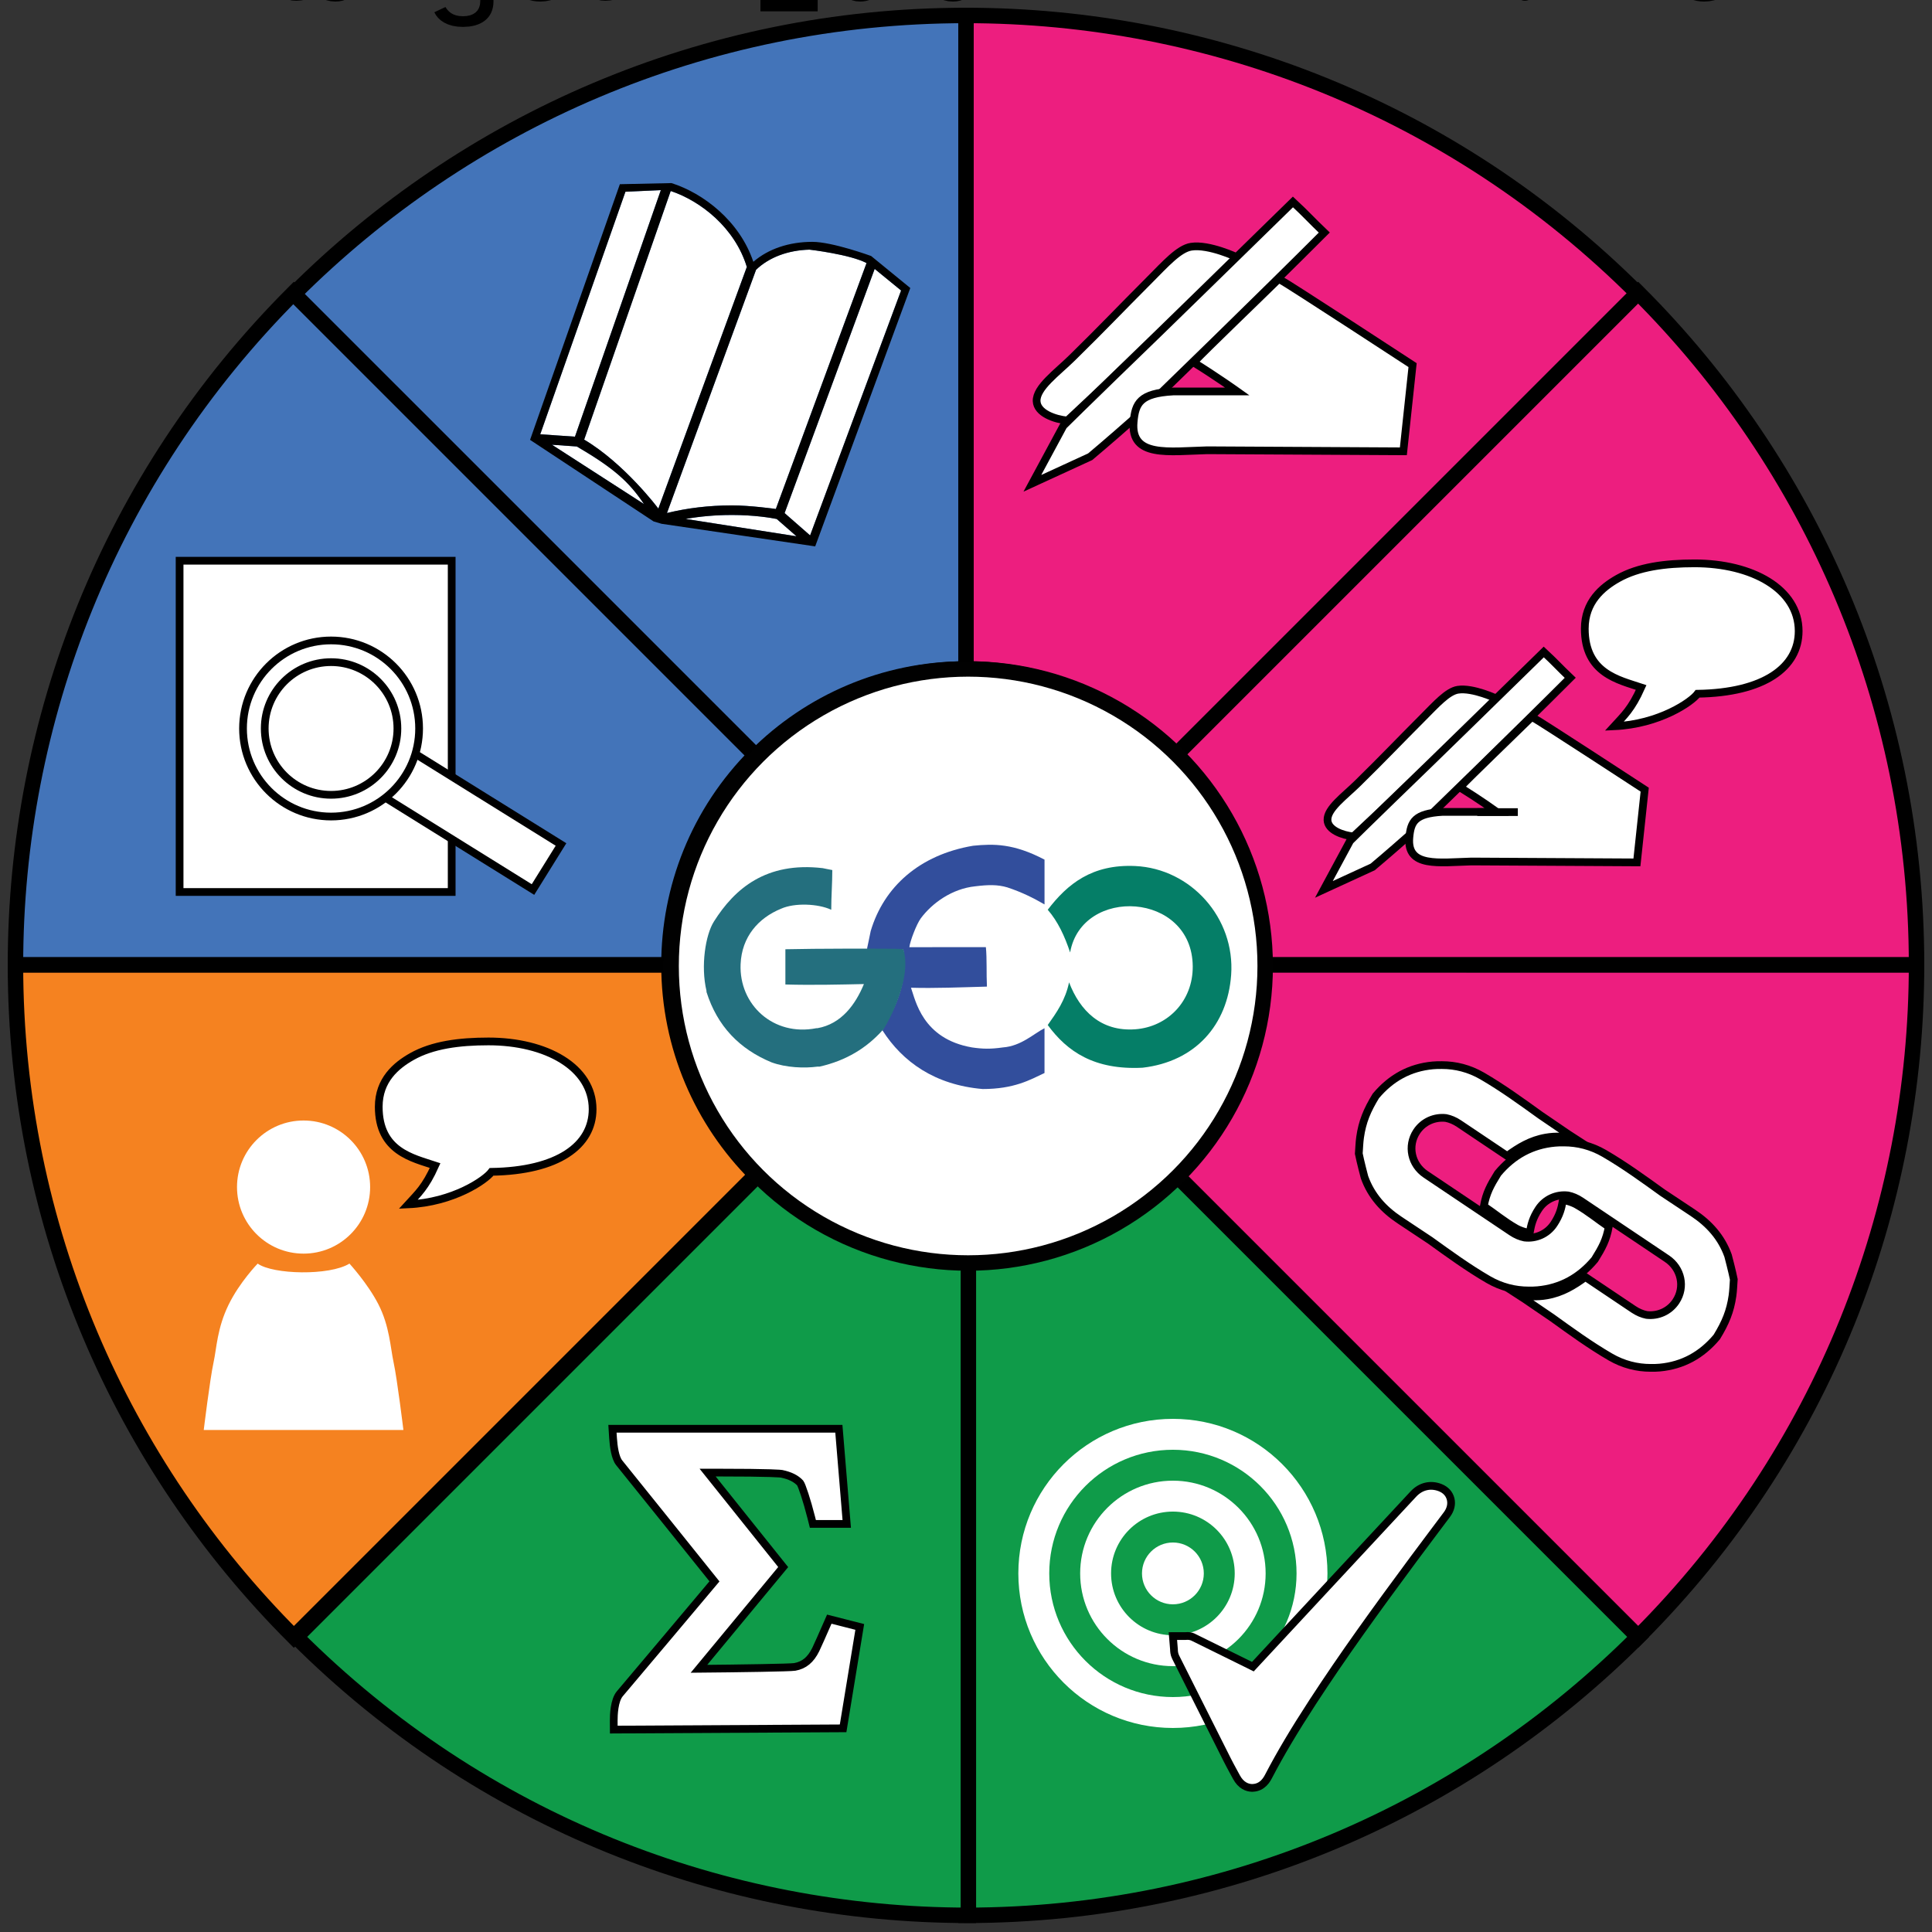 <?xml version="1.0" encoding="UTF-8"?>
<svg:svg id="NA" height="100" width="100" xmlns:xlink="http://www.w3.org/1999/xlink" xmlns:svg="http://www.w3.org/2000/svg" version="1.1">
    <svg:rect width="100%" height="100%" fill="#333333" stroke="none"/>
    <svg:svg viewBox="0 0 100 100" preserveAspectRatio="xMinYMin meet">
        <svg:g transform="scale(0.4)" id="size_group" class="size_group">
            <!-- Facets Group Opening -->
            <svg:g id="facets_group" class="facets_group">
                <!-- Producer Profile -->
                <svg:g id="producer_profile" class="producer_profile">
                    <svg:title>Producer Profile
                        Organisation name: Animal and Plant Biology and Ecology Department (Autonomous University of Barcelona).</svg:title>
                    <svg:a target="_blank" xlink:href="http://geolabel.net/api/v1/drilldown?metadata=http://schemas.geoviqua.org/GVQ/4.0/example_documents/PQMs/DigitalClimaticAtlas_mt_an_GEOlabel.xml&amp;facet=producer_profile">
                        <svg:path d="M152.178,97.822l59.796-59.795
							C187.958,14.008,156.478,2,125,2l0,84.563C134.837,86.563,144.674,90.316,152.178,97.822z" stroke-miterlimit="10" stroke-width="2" stroke="#000000" fill="#ED1E7F"/>
                        <svg:path d="M154.14,31.925
								c2.306-0.358,5.972,1.384,5.972,1.384c-7.198,7.265-17.221,16.66-21.993,21.108c-1.67-0.165-3.921-0.971-3.979-2.51
								c-0.066-1.755,2.612-3.657,4.608-5.616c4.082-4.008,6.06-6.125,10.018-10.091C150.775,34.184,152.558,32.167,154.14,31.925z" stroke-miterlimit="10" stroke-width="1" stroke="#000000" fill="#FFFFFF"/>
                        <svg:path d="M167.306,26.13
								c1.821,1.689,2.298,2.29,4.055,3.965c-7.401,7.411-22.163,21.813-24.745,24.211c-2.907,2.581-5.549,4.796-5.549,4.796
								l-7.479,3.439l4.013-7.443c0,0,4.047-3.986,6.425-6.279C151.787,41.333,159.915,33.34,167.306,26.13z" stroke-miterlimit="10" stroke-width="1" stroke="#000000" fill="#FFFFFF"/>
                        <svg:path d="M182.787,47.247l-1.194,11.154l-25.367-0.137
								c-4.976,0.13-9.948,0.983-9.535-3.671c0.214-2.416,0.819-3.699,5.114-3.937h8.306c0,0-2.658-1.896-5.663-3.763
								c1.758-1.844,8.417-8.233,11.033-10.81C167.033,36.949,182.787,47.247,182.787,47.247z" stroke-miterlimit="10" stroke-width="1" stroke="#000000" fill="#FFFFFF"/>
                    </svg:a>
                </svg:g>
			
                <!-- Lineage -->
                <svg:g id="lineage" class="lineage">
                    <svg:title>Lineage Information
                        Number of process steps: 15.</svg:title>
                    <svg:a target="_blank" xlink:href="http://geolabel.net/api/v1/drilldown?metadata=http://schemas.geoviqua.org/GVQ/4.0/example_documents/PQMs/DigitalClimaticAtlas_mt_an_GEOlabel.xml&amp;facet=lineage_information">
                        <svg:path d="M152.178,152.021l59.795,59.794
			C235.991,187.799,248,156.321,248,124.844l-84.563-0.001C163.437,134.68,159.684,144.517,152.178,152.021z" stroke-miterlimit="10" stroke-width="2" stroke="#000000" fill="#ED1E7F"/>
                        <svg:path d="M180.26,138.392" stroke-miterlimit="10" stroke-width="2" stroke="#FFFFFF" fill="none"/>
                        <svg:path d="
			M198.977,166.95c3.001-0.276,5.433-1.629,7.384-3.96c0.974-1.57,1.49-2.521,1.815-4.25c-1.401-0.94-2.581-1.956-4.189-2.871
			c-0.539-0.307-1.866-0.759-1.787-0.384c-0.142,0.803-0.347,1.723-1.121,2.895c-0.863,1.308-2.346,1.931-3.802,1.758
			c-0.557-0.114-1.122-0.344-1.696-0.73c-3.696-2.486-7.398-4.966-11.098-7.448c-1.875-1.259-2.389-3.685-1.172-5.528
			c0.863-1.308,2.346-1.931,3.801-1.759c0.557,0.114,1.123,0.344,1.697,0.73c2.202,1.481,4.015,2.695,6.219,4.174
			c1.52-1.11,3.024-2.03,5-2.375c1.331-0.233,2.454-0.12,3.62,0.041c-0.698-0.446-3.011-2.064-4.323-2.938
			c-2.435-1.753-4.902-3.548-7.528-5.071c-1.674-0.972-3.457-1.41-5.202-1.41c-0.388-0.008-0.781,0-1.182,0.037
			c-3.001,0.276-5.433,1.629-7.384,3.96c-1.125,1.839-1.747,3.33-2.032,5.333c-0.1,0.702-0.115,1.416-0.169,2.124
			c0.189,0.959,0.714,2.987,0.74,3.059c0.857,2.395,2.461,4.166,4.557,5.554c1.313,0.87,2.625,1.741,3.937,2.614
			c2.436,1.754,4.904,3.549,7.531,5.074c1.674,0.972,3.457,1.41,5.202,1.41C198.183,166.995,198.576,166.986,198.977,166.95z" stroke-miterlimit="10" stroke-width="1" stroke="#000000" fill="#FFFFFF" clip-rule="evenodd" fill-rule="evenodd"/>
                        <svg:path d="
			M201.202,147.875c-3.001,0.276-5.433,1.629-7.384,3.96c-0.974,1.57-1.49,2.521-1.815,4.25c1.401,0.94,2.581,1.956,4.189,2.871
			c0.539,0.307,1.866,0.759,1.787,0.384c0.142-0.803,0.347-1.723,1.121-2.895c0.863-1.308,2.346-1.931,3.802-1.758
			c0.557,0.114,1.122,0.344,1.696,0.73c3.696,2.486,7.398,4.966,11.098,7.448c1.875,1.259,2.389,3.685,1.172,5.528
			c-0.863,1.308-2.346,1.931-3.801,1.759c-0.557-0.114-1.123-0.344-1.697-0.73c-2.202-1.481-4.015-2.695-6.219-4.174
			c-1.52,1.11-3.024,2.03-5,2.375c-1.331,0.233-2.454,0.12-3.62-0.041c0.698,0.446,3.011,2.064,4.323,2.938
			c2.435,1.753,4.902,3.548,7.528,5.071c1.674,0.972,3.457,1.41,5.202,1.41c0.388,0.008,0.781,0,1.182-0.037
			c3.001-0.276,5.433-1.629,7.384-3.96c1.125-1.839,1.747-3.33,2.032-5.333c0.1-0.702,0.115-1.416,0.169-2.124
			c-0.189-0.959-0.714-2.987-0.74-3.059c-0.857-2.395-2.461-4.166-4.557-5.554c-1.313-0.87-2.625-1.741-3.937-2.614
			c-2.436-1.754-4.904-3.549-7.531-5.074c-1.674-0.972-3.457-1.41-5.202-1.41C201.996,147.829,201.603,147.838,201.202,147.875z" stroke-miterlimit="10" stroke-width="1" stroke="#000000" fill="#FFFFFF" clip-rule="evenodd" fill-rule="evenodd"/>
                    </svg:a>
                </svg:g>

                <!-- Producer Comments -->
                <svg:g id="producer_comments" class="producer_comments">
                    <svg:title>Producer Comments
                        Supplemental information: unavailable. 
                        First of 2 known issues: Some methodological constraints can be defined.</svg:title>
                    <svg:a> target="_blank" xlink:href="http://geolabel.net/api/v1/drilldown?metadata=http://schemas.geoviqua.org/GVQ/4.0/example_documents/PQMs/DigitalClimaticAtlas_mt_an_GEOlabel.xml&amp;facet=producer_comments">
                        <svg:path d="M163.437,124.843H248
			c0-33.965-13.768-64.716-36.026-86.974l-59.795,59.794C159.135,104.619,163.437,114.229,163.437,124.843z" stroke-miterlimit="10" stroke-width="2" stroke="#000000" fill="#ED1E7F"/>
                        <svg:path d="M188.653,89.253c1.945-0.302,5.039,1.167,5.039,1.167
			c-6.073,6.13-14.53,14.059-18.557,17.812c-1.409-0.141-3.309-0.82-3.358-2.119c-0.056-1.48,2.205-3.086,3.888-4.739
			c3.445-3.38,5.113-5.168,8.452-8.515C185.815,91.159,187.318,89.458,188.653,89.253z" stroke-width="1" stroke-miterlimit="10" stroke="#000000" fill="#FFFFFF"/>
                        <svg:path d="M199.762,84.364c1.537,1.424,1.94,1.931,3.423,3.345
			c-6.245,6.253-18.702,18.405-20.879,20.428c-2.453,2.179-4.681,4.047-4.681,4.047l-6.313,2.901l3.385-6.281
			c0,0,3.415-3.363,5.421-5.298C186.669,97.192,193.528,90.447,199.762,84.364z" stroke-width="1" stroke-miterlimit="10" stroke="#000000" fill="#FFFFFF"/>
                        <svg:path d="M212.824,102.18l-1.007,9.414l-21.402-0.117
			c-4.201,0.109-8.396,0.829-8.046-3.098c0.181-2.039,0.69-3.121,4.314-3.321h7.009c0,0-2.244-1.6-4.778-3.176
			c1.483-1.555,7.1-6.947,9.309-9.12C199.533,93.493,212.824,102.18,212.824,102.18z" stroke-width="1" stroke-miterlimit="10" stroke="#000000" fill="#FFFFFF"/>
                        <svg:line y2="105.085" x2="196.407" y1="105.085" x1="191.161" stroke-miterlimit="10" stroke="#000000" fill="none"/>
                        <svg:path d="M219.269,72.897c-3.805,0-7.246,0.454-9.912,1.958
			c-2.04,1.151-4.286,3.034-4.286,6.494c0.001,5.772,4.373,6.634,7.295,7.61c-1.253,2.804-2.225,3.635-3.487,5.02
			c5.856-0.267,10-3.14,10.791-4.208c8.587-0.133,13.083-3.408,13.077-8.111C232.741,76.221,226.722,72.897,219.269,72.897z" stroke-width="1" stroke-miterlimit="10" stroke="#000000" fill="#FFFFFF"/>
                    </svg:a>
                </svg:g>


                <!-- Standards Compliance -->
                <svg:g id="standards_compliance" class="standards_compliance">

                    <svg:title>Standards Compliance
                        Standard name: ISO 19115:2003/19139, version 1.0.</svg:title>
                    <svg:a> target="_blank" xlink:href="http://geolabel.net/api/v1/drilldown?metadata=http://schemas.geoviqua.org/GVQ/4.0/example_documents/PQMs/DigitalClimaticAtlas_mt_an_GEOlabel.xml&amp;facet=standards_complaince">
                        <svg:path d="M125,163.28v84.563
			c33.965,0,64.715-13.768,86.975-36.027l-59.796-59.795C145.223,158.977,135.614,163.28,125,163.28z" stroke-miterlimit="10" stroke-width="2" stroke="#000000" fill="#0F9B49"/>
                        <svg:path d="M151.773,187.599c-8.837,0-16,7.164-16,16s7.163,16,16,16s16-7.164,16-16S160.61,187.599,151.773,187.599z
			 M151.773,215.599c-6.627,0-12-5.372-12-12s5.373-12,12-12s12,5.372,12,12S158.4,215.599,151.773,215.599z" fill="none"/>
                        <svg:path d="M151.773,183.599c-11.046,0-20,8.954-20,20
			s8.954,20,20,20s20-8.954,20-20S162.819,183.599,151.773,183.599z M151.773,219.599c-8.837,0-16-7.164-16-16s7.163-16,16-16
			s16,7.164,16,16S160.61,219.599,151.773,219.599z" stroke-miterlimit="10" stroke-width="0,75" stroke="#000000" fill="#FFFFFF"/>
                        <svg:path d="M151.773,191.599c-6.627,0-12,5.372-12,12
			s5.373,12,12,12s12-5.372,12-12S158.4,191.599,151.773,191.599z M151.773,211.599c-4.418,0-8-3.582-8-8s3.582-8,8-8s8,3.582,8,8
			S156.191,211.599,151.773,211.599z" stroke-miterlimit="10" stroke-width="0,75" stroke="#000000" fill="#FFFFFF"/>
                        <svg:circle r="4" cy="203.599" cx="151.773" stroke-miterlimit="10" stroke-width="0,75" stroke="#000000" fill="#FFFFFF"/>
                        <svg:path d="M187.716,193.992
			c-0.162-0.685-0.645-1.215-1.357-1.493c-1.251-0.488-2.524-0.186-3.466,0.825l-11.276,12.12c-3.174,3.411-6.348,6.822-9.495,10.219
			c-0.342-0.174-0.686-0.342-1.022-0.506l-1.692-0.834c-1.663-0.823-3.326-1.645-4.996-2.463c-0.292-0.141-0.619-0.202-1.024-0.155
			l-1.617,0.004l0.141,1.729c0.003,0.189,0.01,0.583,0.215,0.992c2.218,4.433,4.443,8.866,6.675,13.291
			c0.26,0.517,0.536,1.026,0.803,1.514l0.383,0.707c0.604,1.127,1.423,1.389,1.975,1.409l0.091,0.004l0.046-0.003
			c1.297-0.053,1.846-1.104,2.081-1.553c1.494-2.867,3.301-5.905,5.684-9.565c3.913-6.008,8.057-11.75,13.075-18.521
			c0.917-1.238,1.842-2.471,2.768-3.701l1.521-2.026C187.702,195.357,187.873,194.648,187.716,193.992z" stroke-miterlimit="10" stroke-width="1" stroke="#000000" fill="#FFFFFF"/>
                    </svg:a>
                </svg:g>


                <!-- Quality Information -->
                <svg:g id="quality_information" class="quality_information">
                    <svg:title>Quality Information
                        Quality information scope: dataset level</svg:title>
                    <svg:a> target="_blank" xlink:href="http://geolabel.net/api/v1/drilldown?metadata=http://schemas.geoviqua.org/GVQ/4.0/example_documents/PQMs/DigitalClimaticAtlas_mt_an_GEOlabel.xml&amp;facet=quality_information">
                        <svg:path d="M98.128,152.021l-59.795,59.794
			c24.018,24.019,55.496,36.027,86.974,36.027V163.28C115.47,163.28,105.633,159.527,98.128,152.021z" stroke-miterlimit="10" stroke-width="2" stroke="#000000" fill="#0F9B49"/>
                        <svg:path d="M107.311,209.518l-0.383,0.868
			c-0.381,0.875-1.188,2.7-1.373,3.071c-0.662,1.331-1.5,2.022-2.719,2.241c-0.543,0.097-7.227,0.199-12.391,0.244l10.899-13.165
			l-9.778-12.225l0.901-0.001c7.696,0,8.609,0.145,8.687,0.161c1.101,0.234,1.863,0.617,2.39,1.191
			c0.212,0.275,0.869,2.236,1.431,4.447l0.212,0.844h4.382l-1.021-12.311H79.251l0.076,1.189c0.074,1.107,0.272,2.563,0.797,3.214
			c2.51,3.103,10.165,12.648,12.326,15.344l-0.264,0.314c-2.605,3.1-9.064,10.784-11.98,14.224c-0.729,0.863-0.795,2.753-0.79,3.526
			l0.007,1.115l29.674-0.162l2.155-13.123L107.311,209.518z" stroke-miterlimit="10" stroke-width="1" stroke="#000000" fill="#FFFFFF"/>
                    </svg:a>
                </svg:g>

                <!-- User Feedback -->
                <svg:g id="user_feedback" class="user_feedback">
                    <svg:title>User Feedback
                        Number of feedbacks: 0. Average rating: 0,000000 (0 ratings).</svg:title>
                    <svg:a> target="_blank" xlink:href="http://geolabel.net/api/v1/drilldown?feedback=http://schemas.geoviqua.org/GVQ/4.0/example_documents/UQMs/example_feedback_summary.xml&amp;facet=user_feedback">
                        <svg:path d="M86.563,124.844H2
					c0,33.964,13.767,64.714,36.025,86.972l59.796-59.794C90.864,145.066,86.563,135.457,86.563,124.844z" stroke-miterlimit="10" stroke-width="2" stroke="#000000" fill="#F58220"/>
                        <svg:circle r="8.613" cy="153.606" cx="39.282" stroke-miterlimit="10" stroke-width="0,75" stroke="#000000" fill="#FFFFFF"/>
                        <svg:path d="M26.364,185.04c0,0,0.802-6.583,1.265-8.721
				c0.417-1.933,0.466-4.443,1.951-7.488c1.427-2.923,3.765-5.322,3.765-5.322c1.961,1.415,9.282,1.596,11.875,0
				c0,0,2.357,2.567,3.738,5.254c1.46,2.842,1.559,5.622,1.978,7.555c0.463,2.138,1.265,8.721,1.265,8.721H26.364z" stroke-miterlimit="10" stroke-width="0,75" stroke="#000000" fill="#FFFFFF"/>
                        <svg:path d="M63.206,134.761
			c-3.804,0-7.245,0.455-9.911,1.959c-2.04,1.152-4.286,3.034-4.286,6.494c0,5.772,4.372,6.633,7.295,7.609
			c-1.254,2.804-2.225,3.636-3.488,5.021c5.856-0.267,10-3.14,10.792-4.208c8.587-0.132,13.082-3.409,13.076-8.111
			C76.678,138.085,70.659,134.761,63.206,134.761z" stroke-miterlimit="10" stroke-width="1" stroke="#000000" fill="#FFFFFF"/>
                    </svg:a>
                </svg:g>

                <!-- Expert Feedback -->
                <svg:g id="expert_review" class="expert_review">
                    <svg:title>Expert Review
                        Number of reviews: 0. Average rating: 0,000000 (0 ratings).</svg:title>
                    <svg:a> target="_blank" xlink:href="http://geolabel.net/api/v1/drilldown?feedback=http://schemas.geoviqua.org/GVQ/4.0/example_documents/UQMs/example_feedback_summary.xml&amp;facet=expert_review">
                        <svg:path d="M97.822,97.664L38.025,37.869
					C14.008,61.886,2,93.365,2,124.843h84.563C86.563,115.005,90.316,105.169,97.822,97.664z" stroke-miterlimit="10" stroke-width="2" stroke="#000000" fill="#4374B9"/>
                        <svg:rect height="42.866" width="35.208" stroke-miterlimit="10" stroke-width="1" stroke="#000000" fill="#FFFFFF" y="72.558" x="23.24"/>
                        <svg:line y2="82.002" x2="52.908" y1="82.002" x1="27.649" stroke-miterlimit="10" stroke-width="0,75" stroke="#000000" fill="none"/>
                        <svg:line y2="89.924" x2="52.908" y1="89.924" x1="27.649" stroke-miterlimit="10" stroke-width="0,75" stroke="#000000" fill="none"/>
                        <svg:line y2="97.53" x2="53.141" y1="97.53" x1="27.881" stroke-miterlimit="10" stroke-width="0,75" stroke="#000000" fill="none"/>
                        <svg:line y2="105.914" x2="52.908" y1="105.914" x1="27.649" stroke-miterlimit="10" stroke-width="0,75" stroke="#000000" fill="none"/>
                        <svg:path d="M53.752,61.481" stroke-miterlimit="10" stroke-width="2" stroke="#000000" fill="none"/>
                        <svg:rect height="6.867" width="23.373" stroke-miterlimit="10" stroke-width="1" stroke="#000000" fill="#FFFFFF" transform="matrix(0.849 0.528 -0.528 0.849 65.179 -16.148)" y="102.612" x="49.176"/>
                        <svg:circle r="11.393" cy="94.266" cx="42.84" stroke-miterlimit="10" stroke-width="1" stroke="#000000" fill="#FFFFFF"/>
                        <svg:circle r="8.584" cy="94.265" cx="42.84" stroke-miterlimit="10" stroke-width="1" stroke="#000000" fill="#FFFFFF"/>
                    </svg:a>
                </svg:g>

                <!-- Citation Information -->
                <svg:g id="citations_information" class="citations_information">
                    <svg:title>Citations Information
                        Number of citations: 4.</svg:title>
                    <svg:a> target="_blank" xlink:href="http://geolabel.net/api/v1/drilldown?metadata=http://schemas.geoviqua.org/GVQ/4.0/example_documents/PQMs/DigitalClimaticAtlas_mt_an_GEOlabel.xml&amp;feedback=http://schemas.geoviqua.org/GVQ/4.0/example_documents/UQMs/example_feedback_summary.xml&amp;facet=citations_information">
                        <svg:path d="M125,86.563V2
					C91.035,2,60.285,15.768,38.025,38.026l59.796,59.795C104.777,90.865,114.386,86.563,125,86.563z" stroke-miterlimit="10" stroke-width="2" stroke="#000000" fill="#4374B9"/>
                        <svg:path d="M86.79,24.714L75.591,56.886c5.157,3.054,9.518,8.798,9.596,8.926l11.452-31.27
			C95.097,29.475,90.677,26.012,86.79,24.714z" fill="#FFFFFF"/>
                        <svg:path d="M94.73,65.396c2.31,0,5.556,0.446,5.662,0.466l11.737-31.821c-2.068-1.111-7.352-1.74-7.388-1.738
			c-2.786,0.075-5.224,0.994-6.909,2.608L86.34,66.293l-0.035,0.092c2.635-0.647,5.427-0.979,8.311-0.987
			C94.654,65.398,94.692,65.396,94.73,65.396z" fill="#FFFFFF"/>
                        <svg:path d="M74.645,57.775l-3.218-0.224l0.044,0.03l11.189,7.21l0.671,0.433
			C81.372,62.314,79.401,60.566,74.645,57.775z" fill="#FFFFFF"/>
                        <svg:polygon points="85.511,24.602 80.932,24.809 69.908,56.197 74.4,56.506 	" fill="#FFFFFF"/>
                        <svg:path d="M94.663,66.638c-0.034,0-0.068,0.002-0.101,0.003c-1.989,0.005-3.946,0.175-5.847,0.51l14.35,2.246
			l-2.557-2.239C99.859,67.026,97.667,66.638,94.663,66.638z" fill="#FFFFFF"/>
                        <svg:polygon points="104.827,69.282 116.6,37.59 113.182,34.797 101.527,66.394 	" fill="#FFFFFF"/>
                        <svg:path d="M86.79,24.714L75.591,56.886c5.157,3.054,9.518,8.798,9.596,8.926l11.452-31.27
			C95.097,29.475,90.677,26.012,86.79,24.714z" fill="none"/>
                        <svg:path d="M94.73,65.396c2.31,0,5.556,0.446,5.662,0.466l11.737-31.821c-2.068-1.111-7.352-1.74-7.388-1.738
			c-2.786,0.075-5.224,0.994-6.909,2.608L86.34,66.293l-0.035,0.092c2.635-0.647,5.427-0.979,8.311-0.987
			C94.654,65.398,94.692,65.396,94.73,65.396z" fill="none"/>
                        <svg:path d="M74.645,57.775l-3.218-0.224l0.044,0.03l11.189,7.21l0.671,0.433C81.372,62.314,79.401,60.566,74.645,57.775z
			" fill="none"/>
                        <svg:polygon points="85.511,24.602 80.932,24.809 69.908,56.197 74.4,56.506 		" fill="none"/>
                        <svg:path d="M94.663,66.638c-0.034,0-0.068,0.002-0.101,0.003c-1.989,0.005-3.946,0.175-5.847,0.51l14.35,2.246
			l-2.557-2.239C99.859,67.026,97.667,66.638,94.663,66.638z" fill="none"/>
                        <svg:polygon points="113.182,34.797 101.527,66.394 104.827,69.282 116.6,37.59 		" fill="none"/>
                        <svg:path d="M112.726,33.128c0,0-5-1.833-7.611-1.833c-3.021,0-5.705,0.914-7.634,2.583c-1.777-5.302-6.495-8.89-10.589-10.186
			l-6.682,0.144L68.591,56.918l15.98,10.552l1.032,0.307l19.882,2.925l12.306-33.434L112.726,33.128z M80.932,24.809l4.58-0.207
			L74.4,56.506l-4.493-0.309L80.932,24.809z M82.66,64.791l-11.189-7.21l-0.044-0.03l3.218,0.224
			c4.757,2.791,6.728,4.54,8.687,7.449L82.66,64.791z M85.188,65.813c-0.079-0.128-4.439-5.873-9.596-8.926L86.79,24.714
			c3.887,1.298,8.307,4.761,9.849,9.829L85.188,65.813z M86.34,66.293l11.493-31.381c1.685-1.615,4.123-2.533,6.909-2.608
			c0.036-0.002,5.319,0.627,7.388,1.738l-11.737,31.821c-0.106-0.021-3.352-0.466-5.662-0.466c-0.038,0-0.077,0.001-0.114,0.001
			c-2.884,0.008-5.676,0.34-8.311,0.987L86.34,66.293z M88.715,67.15c1.901-0.334,3.858-0.505,5.847-0.51
			c0.033,0,0.067-0.003,0.101-0.003c3.005,0,5.197,0.389,5.845,0.52l2.557,2.239L88.715,67.15z M104.827,69.282l-3.3-2.888
			l11.655-31.597l3.418,2.793L104.827,69.282z"/>
                        <svg:path d="M53.752,61.481" stroke-miterlimit="10" stroke-width="2" stroke="#000000" fill="none"/>
                    </svg:a>
                </svg:g>
            </svg:g>

            <!-- Branding Group -->
            <svg:g id="branding_group" class="branding_group"> <!-- Branding -->
                <svg:g id="branding" class="branding">
                    <svg:a> target="_blank" xlink:title="Visit GeoViQua website" xlink:href="http://www.geoviqua.org">
                        <svg:circle r="38.437" cy="124.996" cx="125.277" stroke-miterlimit="10" stroke-width="2" stroke="#010101" fill="#FFFFFF"/>
                        <svg:path d="M125.916,109.439c2.668-0.264,5.231-0.307,9.245,1.796c0,1.933,0,3.865,0,5.797
						c-1.369-0.791-2.898-1.576-4.831-2.21c-1.233-0.359-2.406-0.349-4.136-0.134c-3.008,0.312-5.577,2.172-7.041,4.141
						c-0.55,0.74-1.397,2.952-1.481,3.737c3.175,0,6.726-0.009,9.899-0.009c0.154,1.494,0.052,3.445,0.138,5.109
						c-3.313,0.089-6.737,0.236-9.83,0.145c0.582,1.575,1.446,6.615,7.896,7.725c1.381,0.202,2.385,0.229,4.002,0
						c2.361-0.171,4.006-1.793,5.382-2.486c0,2.025,0,3.775,0,5.798c-1.876,0.887-3.932,2.072-8.003,2.072
						c-6.18-0.533-10.35-3.499-12.97-7.595c1.529-2.79,3.383-6.091,2.696-10.518c-1.154-0.034-4.688,0.174-4.688-0.058
						c0.172-0.719,0.232-1.163,0.473-2.266C114.366,114.754,118.991,110.609,125.916,109.439z" fill="#324E9C"/>
                        <svg:path d="M147.857,138.161c-6.26,0.323-9.772-2.096-12.28-5.524c1.146-1.616,2.29-3.232,2.759-5.524
						c1.405,3.672,4.125,6.397,8.555,6.077c4.194-0.303,7.484-3.642,7.449-8.147c-0.068-9.666-14.354-10.389-15.866-1.795
						c-0.702-2.106-1.589-4.025-2.897-5.525c2.547-3.337,5.729-5.914,11.314-5.661c7.209,0.333,12.946,6.724,12.42,14.085
						C158.847,132.609,154.705,137.361,147.857,138.161z" fill="#057E67"/>
                        <svg:path d="M114.188,133.326c-2.029,2.252-4.652,3.908-8.141,4.695c-0.092,0-0.186,0-0.277,0
						c-1.695,0.228-4.05,0.136-5.934-0.554c-4.131-1.709-7.015-4.667-8.417-9.112c0-0.047,0-0.091,0-0.137
						c-0.767-3.22-0.126-7.266,0.965-8.976c2.676-4.245,6.749-7.76,14.076-6.904c0.045,0,0.879,0.192,1.24,0.246
						c0,1.702-0.137,3.438-0.137,5.138c-1.694-0.789-4.73-0.923-6.486-0.137c-2.945,1.198-5.099,3.643-5.243,7.181
						c-0.219,5.25,4.253,9.377,9.796,8.284c0.047,0,0.094,0,0.138,0c3.129-0.548,4.947-3.107,6.024-5.713
						c-2.944,0.063-6.758,0.156-10.163,0.054c0-1.52,0-3.038,0-4.558c3.404-0.089,13.874-0.119,15.253-0.026
						C118.21,126.969,114.189,133.603,114.188,133.326z" fill="#246F7E"/>
                    </svg:a>
                </svg:g>
            </svg:g>
		
            <!-- Error Group -->
            <svg:g display="none" id="error_group" class="error_group">
                <svg:g transform="matrix(0.06,0,0,0.06,211.006,215.929)" id="error" class="error">
                    <!-- public domain image used: http://upload.wikimedia.org/wikipedia/commons/d/dd/Achtung.svg -->
                    <svg:a> target="_blank" xlink:title="No Error.">
                        <svg:path style="fill:#ea0000" d="M 614.57,504.94 335.17,21 C 330.79,13.412 322.7,8.738 313.94,8.738 c -8.76,0 -16.85,4.674 -21.23,12.258 L 13.3,504.936 c -4.375,7.58 -4.375,16.93 0.003,24.52 4.379,7.58 12.472,12.25 21.23,12.25 h 558.81 c 8.76,0 16.86,-4.67 21.23,-12.25 4.38,-7.59 4.38,-16.94 0,-24.52 z" id="path2231"/>
                        <svg:polygon style="fill:#ffffff" points="313.94,101.89 93.977,482.88 533.9,482.88 " id="polygon2233"/>
                        <svg:path d="m 291.87,343.36 c 1.21,11.49 3.21,20.04 6.02,25.66 2.81,5.63 7.82,8.43 15.04,8.43 h 2.01 c 7.22,0 12.24,-2.8 15.04,-8.43 2.81,-5.62 4.82,-14.17 6.02,-25.66 l 6.42,-88.75 c 1.21,-17.3 1.81,-29.71 1.81,-37.25 0,-10.25 -2.91,-18.25 -8.73,-23.99 -5.53,-5.46 -13.38,-8.59 -21.56,-8.59 -8.18,0 -16.04,3.13 -21.57,8.59 -5.81,5.74 -8.72,13.74 -8.72,23.99 0,7.54 0.6,19.95 1.8,37.25 l 6.42,88.75 z" id="path2235"/>
                        <svg:circle d="m 344.687,430.79 c 0,16.981 -13.766,30.747 -30.747,30.747 -16.981,0 -30.747,-13.766 -30.747,-30.747 0,-16.981 13.766,-30.747 30.747,-30.747 16.981,0 30.747,13.766 30.747,30.747 z" r="30.747" cx="313.94" cy="430.79" id="circle2237"/>
                    </svg:a>
                </svg:g>
            </svg:g>
        </svg:g>
    </svg:svg>
</svg:svg>
